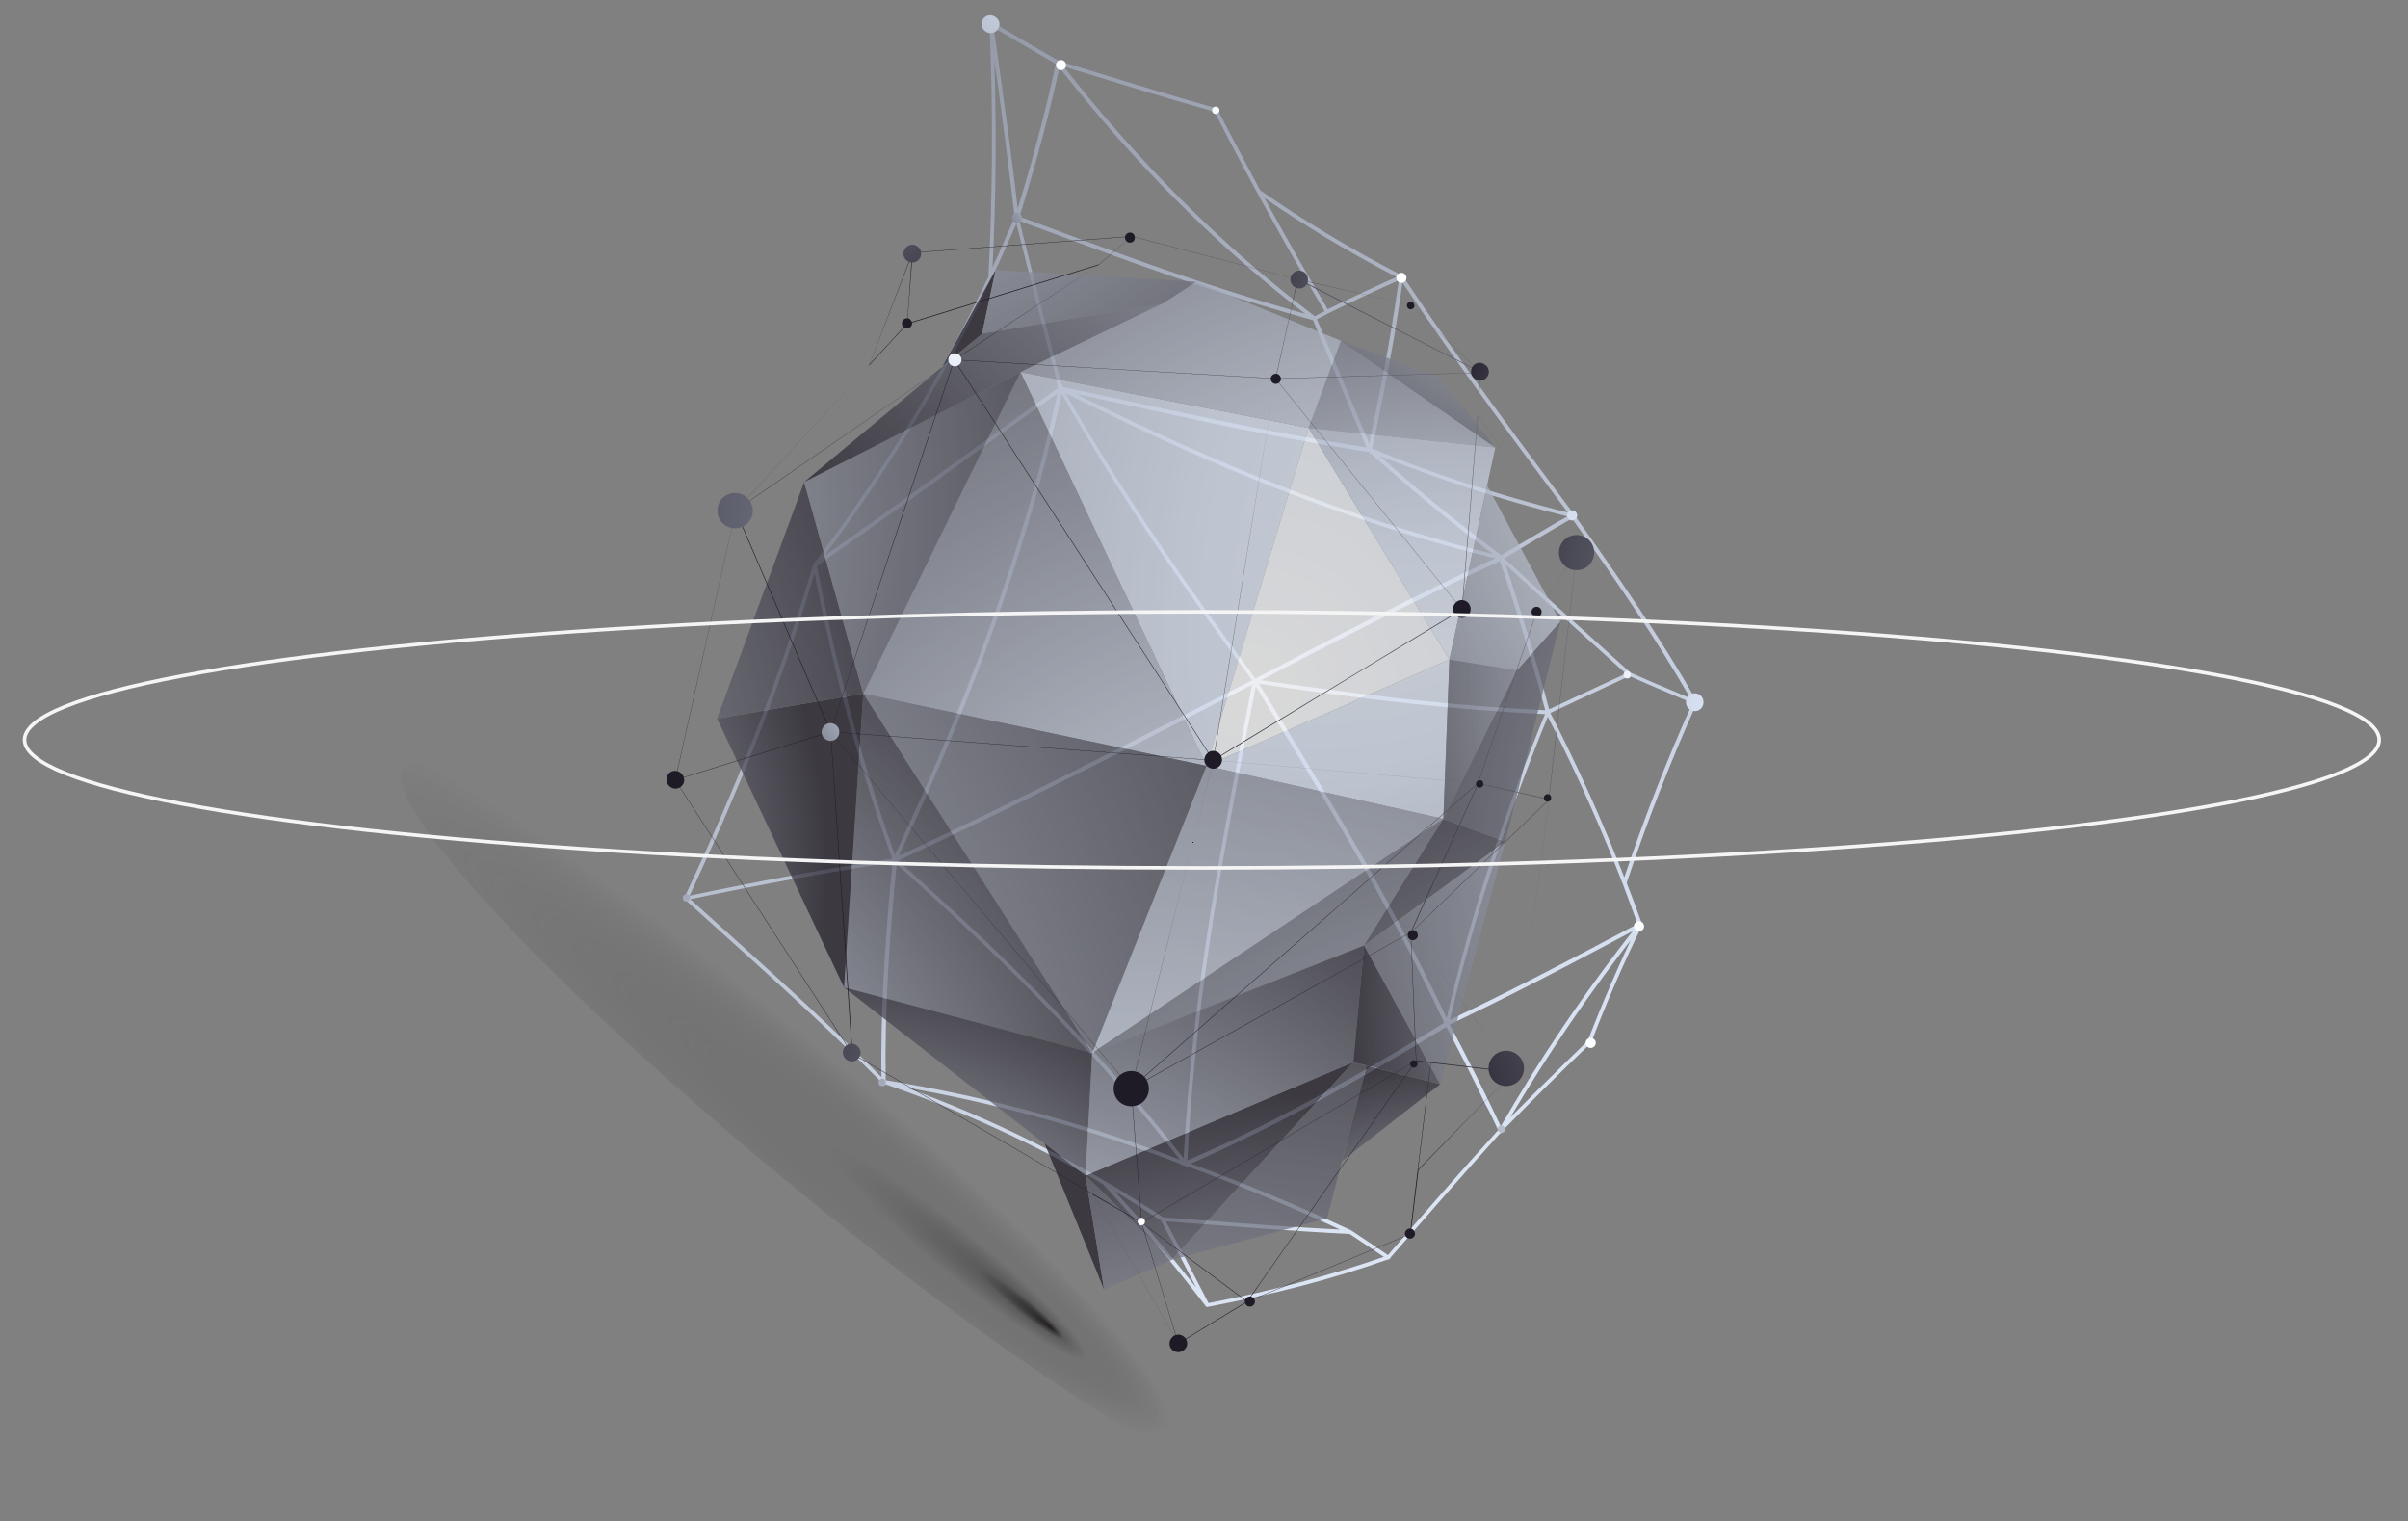 <svg class="mid" xmlns="http://www.w3.org/2000/svg" version="1.1" viewBox="0 0 677 427.7">
<rect x="0" y="0" width="677" height="427.7" fill="#808080" stroke="none"/>
<radialGradient id="shadow_1_" cx="3337.4" cy="53557.7" r="155.4" fx="3449.4" fy="53546.1" gradientTransform="matrix(0.773 0.634 -0.086 0.104 2234.084 -7382.453)" gradientUnits="userSpaceOnUse">
    <stop offset="0" stop-color="#231F20"/>
    <stop offset="0.1" style="stop-color:#262626;stop-opacity:0.4"/>
    <stop offset="0.3" style="stop-color:#555555;stop-opacity:0.3"/>
    <stop offset="1" style="stop-color:#222222;stop-opacity:0"/>
  </radialGradient>
  <path id="shadow" fill-rule="evenodd" clip-rule="evenodd" fill="url(#shadow_1_)" d="M358.9 417.4c-7.5 9.1-68.5-28.5-136.2-84.1 -67.7-55.6-116.6-108.1-109.1-117.2 7.5-9.1 68.5 28.5 136.2 84.1C317.6 355.8 366.4 408.3 358.9 417.4z"/>
  <g id="model">
    <radialGradient id="lt-paths_1_" cx="7968.7" cy="-3320.7" r="1227.8" gradientTransform="matrix(-0.484 0.896 -0.884 -0.469 1459.918 -8063.049)" gradientUnits="userSpaceOnUse">
      <stop offset="0" stop-color="#FFFFFF"/>
      <stop offset="0.3" stop-color="#D7E1F2"/>
      <stop offset="1" stop-color="#1F1B26"/>
    </radialGradient>
    <path id="lt-paths" stroke="url(#lt-paths_1_)" d="M353.9 53.8c-3.9-7.3-8-14.9-12.1-22.9 0 0 0 0 0 0 -16-4.5-30.5-9.1-44.3-13.3 -6.4-3.7-12.7-7.3-18.8-11 0 0 0 0 0 0.1 0 0 0 0 0 0 1.1 25.8 0.9 49.4-0.3 71.2 -13 27.4-29.1 54.5-49.3 81 0 0 0 0 0 0 0 0 0 0 0 0h0c-10.5 35.6-23.3 66-36.2 93.6 0 0 0 0 0 0 0 0 0 0 0 0 17 15.4 35.6 31.6 55.5 51.6 0 0 0 0 0 0 0 0 0 0 0 0 0 0 0 0 0 0 22 7.5 42.6 17 62 28.4 9.7 10.4 19.4 21.9 29 34.4l0 0c0 0 0 0 0.1 0 18.3-3.5 34.7-7.7 50.8-13.4l0 0 0 0c9.9-11.3 20.2-23.2 31.6-35.8 7.8-8 16-16.2 25-24.8 0 0 0 0 0 0 4.3-11.3 9.1-22.3 14.3-32.9 0 0 0 0 0 0 0 0 0 0 0 0 -1.4-4-2.9-7.9-4.4-11.8 6-18.1 12.7-34.9 19.8-50.8 0 0 0 0 0 0 0 0 0 0 0 0 -10.2-17.9-21.7-34.5-34.4-52.4l0 0 0 0c-14.6-19.6-30.6-40.8-48.2-67.1l0 0c0 0 0 0 0 0C380 70.7 366.6 62.7 353.9 53.8zM249 304.2c6.5 1.1 12.9 2.3 19.1 3.6 23.8 5 45.3 11.7 65.2 19.4 13.4 4.8 26.1 10.1 38.2 15.5 2.6 1.2 5.2 2.4 7.8 3.6 -8-0.4-16.2-0.9-24.7-1.5 -8.9-0.6-18.1-1.4-27.8-2.1 -1.9-1.3-3.9-2.6-5.9-3.8C298.7 324.7 274.7 313.1 249 304.2zM469.7 194.5c-3.9-1.6-7.8-3.3-11.6-5 -11.7-10.6-23.7-21.2-36-32.6 6.4-3.9 13-7.8 20-11.8 12.7 17.8 24.1 34.4 34.3 52.2C474.2 196.4 472 195.5 469.7 194.5zM414.4 302.3c-2.5-5-5-9.8-7.5-14.5 16.7-7.9 34.2-17 54-27.6 -15.1 19.1-28 38.3-39 57.5C419.4 312.4 416.9 307.3 414.4 302.3zM410.8 154c3.7 1 7.4 1.9 11.1 2.8 -25.4 11.8-47.4 23.2-69.1 34.6 -18.2-24.8-36.5-50.3-54.5-82.1C333 126.8 369.6 142.9 410.8 154zM388.1 129.2c11.2 10 22.5 19.1 33.8 27.6 -45.7-11.1-85.6-28.5-123.2-47.4 27.1 5.7 54.9 12.4 86.4 17.2C386.1 127.4 387.1 128.3 388.1 129.2zM422.3 157.1c12.2 11.3 24.1 21.9 35.7 32.4 -7.9 3.7-15.5 7.2-22.8 10.6 -3.9-14.7-8.2-28.8-13-43.1C422.2 157.1 422.2 157.1 422.3 157.1zM399.6 197.5c-16-1.7-31.4-3.8-46.6-6 21.6-11.4 43.7-22.7 69-34.5 4.9 14.4 9.2 28.5 13.1 43.2C422.9 199.6 411.1 198.7 399.6 197.5zM360.6 192.7c23.8 3.4 48.1 6.4 74.5 7.6 -11 26.8-20.9 55.6-28.2 87.4 -17.5-37.1-35.6-66.1-53.9-96.1C355.5 191.9 358.1 192.3 360.6 192.7zM333.2 327c-27.8-35.8-55.4-61.8-81.6-85.2 38.9-18 69.6-34.1 101.1-50.2C344.5 234.6 335.7 277.2 333.2 327zM262.1 218.7c14.5-33.3 27.4-69.1 36.2-109.4 17.9 31.8 36.3 57.4 54.5 82.1 -31.5 16-62.2 32.2-101.1 50.2C255.2 234.1 258.7 226.5 262.1 218.7zM385.4 126.6c17.9 7.3 36.7 13.5 56.6 18.4 -1.4 0.8-2.7 1.6-4.1 2.3 -5.4 3.2-10.7 6.3-15.9 9.4 -0.3-0.3-0.7-0.5-1-0.8C409.1 147 397.2 137.3 385.4 126.6zM364.1 312.2c-10 5.3-20.1 10.2-30.8 14.8 0.2-4.5 0.5-9 0.8-13.4 3.2-44.2 11.2-82.9 18.7-122 18.3 30 36.4 59 53.9 96.1C392.1 296.7 378.2 304.8 364.1 312.2zM248.5 304.1c-0.3-21.1 1.1-41.3 3.2-62.2 15.2 13.7 31 28.2 46.9 45 11.4 12 23 25.3 34.6 40.2C308 317.3 280.2 309.2 248.5 304.1zM314.1 71.7c17.3 6.3 35.5 12.4 55.4 17.9 2.1 5 4.2 9.9 6.2 14.7 3.2 7.7 6.3 15 9.3 22.1 -31.6-4.8-59.5-11.5-86.8-17.2 -3.9-14.7-8-30.5-12.3-47.9C295.1 64.7 304.5 68.2 314.1 71.7zM392.6 86.7c-2.1 13.5-4.7 26.6-7.5 39.6 -4.8-11.5-10-23.7-15.5-36.8 1.2-0.6 2.4-1.2 3.5-1.8 6.7-3.3 13.6-6.6 20.8-9.7C393.5 81 393 83.9 392.6 86.7zM421.8 317.8c-11.4 12.5-21.7 24.4-31.5 35.7 -3.5-2.4-7.1-4.8-10.7-7.2 0 0 0 0 0 0v0c-14.1-6.5-28.9-12.9-44.7-18.6 -0.5-0.2-1-0.4-1.5-0.5 11.9-5.2 23.2-10.8 34.4-16.7 12.9-6.9 25.6-14.3 39-22.5 3.7 6.9 7.4 14.1 11 21.7C419.2 312.2 420.5 315 421.8 317.8zM232 172.9c-1-4.6-1.9-9.2-2.9-14 26.7-18.6 48.5-34.9 69-49.5 -10.8 49.7-27.9 92.5-46.6 132.3C243.8 219.9 237.5 198.2 232 172.9zM229.3 158.6c20.1-26.4 36.1-53.4 49.1-80.7l0 0c2.6-5.5 5.1-11.1 7.5-16.6 4.3 17.4 8.4 33.2 12.3 47.9C277.8 123.7 255.9 140.1 229.3 158.6zM302.7 24.3c20.7 25.6 42.9 47.1 66.6 65.1 -16.4-4.5-31.7-9.5-46.2-14.6 -12.8-4.5-25.1-9.2-37.1-13.6 4.5-14.2 8.4-28.7 11.6-43.4C299.2 20 301 22.2 302.7 24.3zM364.2 72.3c-3.3-5.9-6.7-11.9-10.2-18.3 12.6 8.8 25.9 16.8 39.8 23.9 -7.2 3.2-14 6.4-20.7 9.7C370.2 82.7 367.2 77.6 364.2 72.3zM394 78.1c17.5 26.1 33.5 47.3 48 66.8 -12.2-3-24-6.5-35.4-10.4 -7.3-2.5-14.4-5.2-21.4-8.1 2.3-10.5 4.4-21.2 6.3-32C392.4 89 393.2 83.6 394 78.1zM456.7 248.1c-6.7-17.3-13.8-32.9-21.5-47.9 7.3-3.4 14.9-7 22.9-10.7 5.2 2.3 10.5 4.6 15.8 6.8 0.9 0.4 1.7 0.7 2.6 1.1C469.3 213.3 462.7 230.1 456.7 248.1zM461 260c-19.9 10.6-37.4 19.7-54.1 27.6 7.4-31.8 17.2-60.5 28.2-87.3 0.8 1.5 1.5 3 2.3 4.5 6.8 13.6 13.2 27.8 19.3 43.5l0 0C458.1 252.1 459.6 256 461 260zM422.1 317.4c0.7-1.2 1.4-2.5 2.2-3.7 10.5-17.7 22.5-35.5 36.6-53.3 -5.1 10.5-9.8 21.4-14.1 32.5C438 301.4 429.8 309.6 422.1 317.4zM339.5 366.9c-4.3-8.4-8.5-16.4-12.6-24.1 19.1 1.4 36.3 2.8 52.7 3.6 3.4 2.2 6.7 4.5 10 6.7 0.2 0.1 0.3 0.2 0.5 0.4C374.1 359.1 357.7 363.4 339.5 366.9zM339.2 366.5c-9.5-12.3-19-23.6-28.5-33.8 5.5 3.2 10.8 6.6 16.1 10.1 1 2 2.1 3.9 3.2 5.9C333 354.4 336 360.4 339.2 366.5zM193 252.5c21.3-4.5 40.6-7.9 58.5-10.7 -0.3 2.8-0.5 5.5-0.8 8.3 -1.6 18-2.6 35.6-2.4 53.9C228.5 284 209.9 267.8 193 252.5zM229.1 159.1c6.1 31.5 13.2 57.1 22.4 82.7 -17.9 2.7-37.2 6.2-58.5 10.7C205.9 224.8 218.7 194.5 229.1 159.1zM278.4 77.6c1.1-21.5 1.4-44.8 0.3-70.3 0.3 1.9 0.6 3.9 0.8 5.8 2.5 17.1 4.5 33.1 6.3 48 -0.6 1.5-1.3 3-2 4.5C282.1 69.7 280.3 73.7 278.4 77.6zM297.4 17.7c-1.5 6.9-3.1 13.7-4.9 20.4 -2 7.7-4.2 15.3-6.6 22.9 -1.4-12.2-3.1-25.1-5-38.7 -0.7-5.1-1.4-10.2-2.2-15.5C284.8 10.4 291 14 297.4 17.7zM341.8 31c10.9 21.3 21.3 39.9 31.3 56.7 -1.2 0.6-2.4 1.2-3.5 1.8 -25.7-19.5-49.7-43.2-71.9-71.7C311.4 21.9 325.9 26.5 341.8 31z"/>
    <g id="main" opacity="0.7">
      <radialGradient id="SVGID_1_" cx="3419.2" cy="1045.5" r="222.8" gradientTransform="matrix(0.773 0.634 -0.634 0.773 -1539.982 -2784.032)" gradientUnits="userSpaceOnUse">
        <stop offset="0" stop-color="#FFFFFF"/>
        <stop offset="0.3" stop-color="#D7E1F2"/>
        <stop offset="1" stop-color="#1F1B26"/>
      </radialGradient>
      <radialGradient id="SVGID_2_" cx="3468.1" cy="985.3" r="604.8" gradientTransform="matrix(0.773 0.634 -0.634 0.773 -1539.982 -2784.032)" gradientUnits="userSpaceOnUse">
        <stop offset="0" stop-color="#FFFFFF"/>
        <stop offset="0.3" stop-color="#D7E1F2"/>
        <stop offset="1" stop-color="#1F1B26"/>
      </radialGradient>
      <polygon fill-rule="evenodd" clip-rule="evenodd" fill="url(#SVGID_2_)" points="286.9 104.6 339.2 215.3 367.9 120.3 "/>
      <radialGradient id="SVGID_3_" cx="3486.2" cy="1203.7" r="399.5" gradientTransform="matrix(0.773 0.634 -0.634 0.773 -1539.982 -2784.032)" gradientUnits="userSpaceOnUse">
        <stop offset="0" stop-color="#FFFFFF"/>
        <stop offset="0.3" stop-color="#D7E1F2"/>
        <stop offset="1" stop-color="#1F1B26"/>
      </radialGradient>
      <polygon fill-rule="evenodd" clip-rule="evenodd" fill="url(#SVGID_3_)" points="242.7 195 286.9 104.6 339.2 215.3 "/>
      <radialGradient id="SVGID_4_" cx="3353" cy="1103.5" r="541.6" gradientTransform="matrix(0.773 0.634 -0.634 0.773 -1539.982 -2784.032)" gradientUnits="userSpaceOnUse">
        <stop offset="0" stop-color="#FFFFFF"/>
        <stop offset="0.3" stop-color="#D7E1F2"/>
        <stop offset="1" stop-color="#1F1B26"/>
      </radialGradient>
      <polygon fill-rule="evenodd" clip-rule="evenodd" fill="url(#SVGID_4_)" points="407.5 185.4 367.9 120.3 339.2 215.3 "/>
      <radialGradient id="SVGID_5_" cx="3301.9" cy="1014" r="417.2" gradientTransform="matrix(0.773 0.634 -0.634 0.773 -1539.982 -2784.032)" gradientUnits="userSpaceOnUse">
        <stop offset="0" stop-color="#FFFFFF"/>
        <stop offset="0.3" stop-color="#D7E1F2"/>
        <stop offset="1" stop-color="#1F1B26"/>
      </radialGradient>
      <polygon fill-rule="evenodd" clip-rule="evenodd" fill="url(#SVGID_5_)" points="405.8 230.2 407.5 185.4 339.2 215.3 "/>
      <radialGradient id="SVGID_6_" cx="3509.7" cy="1351.8" r="498.1" gradientTransform="matrix(0.773 0.634 -0.634 0.773 -1539.982 -2784.032)" gradientUnits="userSpaceOnUse">
        <stop offset="0" stop-color="#FFFFFF"/>
        <stop offset="0.3" stop-color="#D7E1F2"/>
        <stop offset="1" stop-color="#1F1B26"/>
      </radialGradient>
      <polygon fill-rule="evenodd" clip-rule="evenodd" fill="url(#SVGID_6_)" points="307.1 296 339.2 215.3 405.8 230.2 "/>
      <radialGradient id="SVGID_7_" cx="3184.7" cy="1479.6" r="475.8" gradientTransform="matrix(0.773 0.634 -0.634 0.773 -1539.982 -2784.032)" gradientUnits="userSpaceOnUse">
        <stop offset="0" stop-color="#FFFFFF"/>
        <stop offset="0.3" stop-color="#D7E1F2"/>
        <stop offset="1" stop-color="#1F1B26"/>
      </radialGradient>
      <polygon fill-rule="evenodd" clip-rule="evenodd" fill="url(#SVGID_7_)" points="242.7 195 339.2 215.3 307.1 296 "/>
      <radialGradient id="SVGID_8_" cx="3276.3" cy="1379.5" r="233.3" gradientTransform="matrix(0.773 0.634 -0.634 0.773 -1539.982 -2784.032)" gradientUnits="userSpaceOnUse">
        <stop offset="0" stop-color="#FFFFFF"/>
        <stop offset="0.3" stop-color="#D7E1F2"/>
        <stop offset="1" stop-color="#1F1B26"/>
      </radialGradient>
      <polygon fill-rule="evenodd" clip-rule="evenodd" fill="url(#SVGID_8_)" points="237.3 277.6 242.7 195 307.1 296 "/>
      <radialGradient id="SVGID_9_" cx="3181.5" cy="1308.1" r="143.3" gradientTransform="matrix(0.773 0.634 -0.634 0.773 -1539.982 -2784.032)" gradientUnits="userSpaceOnUse">
        <stop offset="0" stop-color="#FFFFFF"/>
        <stop offset="0.3" stop-color="#D7E1F2"/>
        <stop offset="1" stop-color="#1F1B26"/>
      </radialGradient>
      <polygon fill-rule="evenodd" clip-rule="evenodd" fill="url(#SVGID_9_)" points="201.6 202 242.7 195 237.3 277.6 "/>
      <radialGradient id="SVGID_10_" cx="3094.2" cy="1376.2" r="293.2" gradientTransform="matrix(0.773 0.634 -0.634 0.773 -1539.982 -2784.032)" gradientUnits="userSpaceOnUse">
        <stop offset="0" stop-color="#FFFFFF"/>
        <stop offset="0.3" stop-color="#D7E1F2"/>
        <stop offset="1" stop-color="#1F1B26"/>
      </radialGradient>
      <polygon fill-rule="evenodd" clip-rule="evenodd" fill="url(#SVGID_10_)" points="226.1 135.5 242.7 195 201.6 202 "/>
      <radialGradient id="SVGID_11_" cx="3064.3" cy="1277.2" r="323.5" gradientTransform="matrix(0.773 0.634 -0.634 0.773 -1539.982 -2784.032)" gradientUnits="userSpaceOnUse">
        <stop offset="0" stop-color="#FFFFFF"/>
        <stop offset="0.3" stop-color="#D7E1F2"/>
        <stop offset="1" stop-color="#1F1B26"/>
      </radialGradient>
      <polygon fill-rule="evenodd" clip-rule="evenodd" fill="url(#SVGID_11_)" points="286.9 104.6 226.1 135.5 242.7 195 "/>
      <radialGradient id="SVGID_12_" cx="3236.8" cy="837.1" r="303.6" gradientTransform="matrix(0.773 0.634 -0.634 0.773 -1539.982 -2784.032)" gradientUnits="userSpaceOnUse">
        <stop offset="0" stop-color="#FFFFFF"/>
        <stop offset="0.3" stop-color="#D7E1F2"/>
        <stop offset="1" stop-color="#1F1B26"/>
      </radialGradient>
      <polygon fill-rule="evenodd" clip-rule="evenodd" fill="url(#SVGID_12_)" points="326.9 85.3 286.9 104.6 226.1 135.5 276.1 93.8 "/>
      <radialGradient id="SVGID_13_" cx="3399.9" cy="1351.7" r="151.7" gradientTransform="matrix(0.773 0.634 -0.634 0.773 -1539.982 -2784.032)" gradientUnits="userSpaceOnUse">
        <stop offset="0" stop-color="#FFFFFF"/>
        <stop offset="0.3" stop-color="#D7E1F2"/>
        <stop offset="1" stop-color="#1F1B26"/>
      </radialGradient>
      <polygon fill-rule="evenodd" clip-rule="evenodd" fill="url(#SVGID_13_)" points="305.2 330.5 307.1 296 237.3 277.6 "/>
      <radialGradient id="SVGID_14_" cx="3626.8" cy="1266.5" r="379.1" gradientTransform="matrix(0.773 0.634 -0.634 0.773 -1539.982 -2784.032)" gradientUnits="userSpaceOnUse">
        <stop offset="0" stop-color="#FFFFFF"/>
        <stop offset="0.3" stop-color="#D7E1F2"/>
        <stop offset="1" stop-color="#1F1B26"/>
      </radialGradient>
      <polygon fill-rule="evenodd" clip-rule="evenodd" fill="url(#SVGID_14_)" points="405.8 230.2 383.5 265.8 307.1 296 "/>
      <radialGradient id="SVGID_15_" cx="3546.9" cy="1326.2" r="183.1" gradientTransform="matrix(0.773 0.634 -0.634 0.773 -1539.982 -2784.032)" gradientUnits="userSpaceOnUse">
        <stop offset="0" stop-color="#FFFFFF"/>
        <stop offset="0.3" stop-color="#D7E1F2"/>
        <stop offset="1" stop-color="#1F1B26"/>
      </radialGradient>
      <polygon fill-rule="evenodd" clip-rule="evenodd" fill="url(#SVGID_15_)" points="329.4 354.2 305.2 330.5 380.5 298.6 "/>
      <radialGradient id="SVGID_16_" cx="3451.1" cy="1353.9" r="242.1" gradientTransform="matrix(0.773 0.634 -0.634 0.773 -1539.982 -2784.032)" gradientUnits="userSpaceOnUse">
        <stop offset="0" stop-color="#FFFFFF"/>
        <stop offset="0.3" stop-color="#D7E1F2"/>
        <stop offset="1" stop-color="#1F1B26"/>
      </radialGradient>
      <polygon fill-rule="evenodd" clip-rule="evenodd" fill="url(#SVGID_16_)" points="383.5 265.8 380.5 298.6 305.2 330.5 307.1 296 "/>
      <radialGradient id="SVGID_17_" cx="3370.1" cy="1301.7" r="36.9" gradientTransform="matrix(0.773 0.634 -0.634 0.773 -1539.982 -2784.032)" gradientUnits="userSpaceOnUse">
        <stop offset="0" stop-color="#FFFFFF"/>
        <stop offset="0.3" stop-color="#D7E1F2"/>
        <stop offset="1" stop-color="#1F1B26"/>
      </radialGradient>
      <polygon fill-rule="evenodd" clip-rule="evenodd" fill="url(#SVGID_17_)" points="310.4 362.5 305.2 330.5 293.7 321.5 "/>
      <radialGradient id="SVGID_18_" cx="3570.6" cy="1359" r="258.5" gradientTransform="matrix(0.773 0.634 -0.634 0.773 -1539.982 -2784.032)" gradientUnits="userSpaceOnUse">
        <stop offset="0" stop-color="#FFFFFF"/>
        <stop offset="0.3" stop-color="#D7E1F2"/>
        <stop offset="1" stop-color="#1F1B26"/>
      </radialGradient>
      <polygon fill-rule="evenodd" clip-rule="evenodd" fill="url(#SVGID_18_)" points="329.4 354.2 305.2 330.5 310.4 362.5 "/>
      <radialGradient id="SVGID_19_" cx="3530.1" cy="1069.3" r="133.3" gradientTransform="matrix(0.773 0.634 -0.634 0.773 -1539.982 -2784.032)" gradientUnits="userSpaceOnUse">
        <stop offset="0" stop-color="#FFFFFF"/>
        <stop offset="0.3" stop-color="#D7E1F2"/>
        <stop offset="1" stop-color="#1F1B26"/>
      </radialGradient>
      <polygon fill-rule="evenodd" clip-rule="evenodd" fill="url(#SVGID_19_)" points="380.5 298.6 404.9 304.8 383.5 265.8 "/>
      <radialGradient id="SVGID_20_" cx="3587.7" cy="1432.3" r="357.7" gradientTransform="matrix(0.773 0.634 -0.634 0.773 -1539.982 -2784.032)" gradientUnits="userSpaceOnUse">
        <stop offset="0" stop-color="#FFFFFF"/>
        <stop offset="0.3" stop-color="#D7E1F2"/>
        <stop offset="1" stop-color="#1F1B26"/>
      </radialGradient>
      <polygon fill-rule="evenodd" clip-rule="evenodd" fill="url(#SVGID_20_)" points="373.1 342.5 384.2 299.6 380.5 298.6 329.4 354.2 "/>
      <radialGradient id="SVGID_21_" cx="3523.2" cy="1222.6" r="96.8" gradientTransform="matrix(0.773 0.634 -0.634 0.773 -1539.982 -2784.032)" gradientUnits="userSpaceOnUse">
        <stop offset="0" stop-color="#FFFFFF"/>
        <stop offset="0.3" stop-color="#D7E1F2"/>
        <stop offset="1" stop-color="#1F1B26"/>
      </radialGradient>
      <polygon fill-rule="evenodd" clip-rule="evenodd" fill="url(#SVGID_21_)" points="404.9 304.8 384.2 299.6 377.3 326.4 "/>
      <radialGradient id="SVGID_22_" cx="3628.8" cy="1182.3" r="261.7" gradientTransform="matrix(0.773 0.634 -0.634 0.773 -1539.982 -2784.032)" gradientUnits="userSpaceOnUse">
        <stop offset="0" stop-color="#FFFFFF"/>
        <stop offset="0.3" stop-color="#D7E1F2"/>
        <stop offset="1" stop-color="#1F1B26"/>
      </radialGradient>
      <polygon fill-rule="evenodd" clip-rule="evenodd" fill="url(#SVGID_22_)" points="405.8 230.2 423.2 236.6 383.5 265.8 "/>
      <radialGradient id="SVGID_23_" cx="3574.9" cy="983" r="305.2" gradientTransform="matrix(0.773 0.634 -0.634 0.773 -1539.982 -2784.032)" gradientUnits="userSpaceOnUse">
        <stop offset="0" stop-color="#FFFFFF"/>
        <stop offset="0.3" stop-color="#D7E1F2"/>
        <stop offset="1" stop-color="#1F1B26"/>
      </radialGradient>
      <polygon fill-rule="evenodd" clip-rule="evenodd" fill="url(#SVGID_23_)" points="404.9 304.8 383.5 265.8 423.2 236.6 "/>
      <radialGradient id="SVGID_24_" cx="3411.9" cy="1090" r="205.6" gradientTransform="matrix(0.773 0.634 -0.634 0.773 -1539.982 -2784.032)" gradientUnits="userSpaceOnUse">
        <stop offset="0" stop-color="#FFFFFF"/>
        <stop offset="0.3" stop-color="#D7E1F2"/>
        <stop offset="1" stop-color="#1F1B26"/>
      </radialGradient>
      <polygon fill-rule="evenodd" clip-rule="evenodd" fill="url(#SVGID_24_)" points="367.9 120.3 377 95.8 420.4 125.8 "/>
      <radialGradient id="SVGID_25_" cx="3421.2" cy="1106.7" r="328.3" gradientTransform="matrix(0.773 0.634 -0.634 0.773 -1539.982 -2784.032)" gradientUnits="userSpaceOnUse">
        <stop offset="0" stop-color="#FFFFFF"/>
        <stop offset="0.3" stop-color="#D7E1F2"/>
        <stop offset="1" stop-color="#1F1B26"/>
      </radialGradient>
      <polygon fill-rule="evenodd" clip-rule="evenodd" fill="url(#SVGID_25_)" points="286.9 104.6 326.9 85.3 336.3 79.2 377 95.8 367.9 120.3 "/>
      <radialGradient id="SVGID_26_" cx="3154.9" cy="1123.8" r="61.6" gradientTransform="matrix(0.773 0.634 -0.634 0.773 -1539.982 -2784.032)" gradientUnits="userSpaceOnUse">
        <stop offset="0" stop-color="#FFFFFF"/>
        <stop offset="0.3" stop-color="#D7E1F2"/>
        <stop offset="1" stop-color="#1F1B26"/>
      </radialGradient>
      <polygon fill-rule="evenodd" clip-rule="evenodd" fill="url(#SVGID_26_)" points="279.9 75.9 276.1 93.8 264.9 103.1 "/>
      <radialGradient id="SVGID_27_" cx="3060" cy="977.7" r="302.6" gradientTransform="matrix(0.773 0.634 -0.634 0.773 -1539.982 -2784.032)" gradientUnits="userSpaceOnUse">
        <stop offset="0" stop-color="#FFFFFF"/>
        <stop offset="0.3" stop-color="#D7E1F2"/>
        <stop offset="1" stop-color="#1F1B26"/>
      </radialGradient>
      <polygon fill-rule="evenodd" clip-rule="evenodd" fill="url(#SVGID_27_)" points="336.3 79.2 326.9 85.3 276.1 93.8 279.9 75.9 "/>
      <radialGradient id="SVGID_28_" cx="3322.4" cy="885.5" r="184" gradientTransform="matrix(0.773 0.634 -0.634 0.773 -1539.982 -2784.032)" gradientUnits="userSpaceOnUse">
        <stop offset="0" stop-color="#FFFFFF"/>
        <stop offset="0.3" stop-color="#D7E1F2"/>
        <stop offset="1" stop-color="#1F1B26"/>
      </radialGradient>
      <polygon fill-rule="evenodd" clip-rule="evenodd" fill="url(#SVGID_28_)" points="420.4 125.8 377 95.8 404.5 106 "/>
      <radialGradient id="SVGID_29_" cx="3432.9" cy="1116.3" r="344.6" gradientTransform="matrix(0.773 0.634 -0.634 0.773 -1539.982 -2784.032)" gradientUnits="userSpaceOnUse">
        <stop offset="0" stop-color="#FFFFFF"/>
        <stop offset="0.3" stop-color="#D7E1F2"/>
        <stop offset="1" stop-color="#1F1B26"/>
      </radialGradient>
      <polygon fill-rule="evenodd" clip-rule="evenodd" fill="url(#SVGID_29_)" points="407.5 185.4 420.4 125.8 367.9 120.3 "/>
      <radialGradient id="SVGID_30_" cx="3479.5" cy="992.6" r="160.2" gradientTransform="matrix(0.773 0.634 -0.634 0.773 -1539.982 -2784.032)" gradientUnits="userSpaceOnUse">
        <stop offset="0" stop-color="#FFFFFF"/>
        <stop offset="0.3" stop-color="#D7E1F2"/>
        <stop offset="1" stop-color="#1F1B26"/>
      </radialGradient>
      <polygon fill-rule="evenodd" clip-rule="evenodd" fill="url(#SVGID_30_)" points="426.5 188.5 407.5 185.4 405.8 230.2 "/>
      <radialGradient id="SVGID_31_" cx="3446.5" cy="932.9" r="256.8" gradientTransform="matrix(0.773 0.634 -0.634 0.773 -1539.982 -2784.032)" gradientUnits="userSpaceOnUse">
        <stop offset="0" stop-color="#FFFFFF"/>
        <stop offset="0.3" stop-color="#D7E1F2"/>
        <stop offset="1" stop-color="#1F1B26"/>
      </radialGradient>
      <polygon fill-rule="evenodd" clip-rule="evenodd" fill="url(#SVGID_31_)" points="438.7 174.8 426.5 188.5 407.5 185.4 418.1 136.5 "/>
      <radialGradient id="SVGID_32_" cx="3614.6" cy="965.7" r="299.3" gradientTransform="matrix(0.773 0.634 -0.634 0.773 -1539.982 -2784.032)" gradientUnits="userSpaceOnUse">
        <stop offset="0" stop-color="#FFFFFF"/>
        <stop offset="0.3" stop-color="#D7E1F2"/>
        <stop offset="1" stop-color="#1F1B26"/>
      </radialGradient>
      <polygon fill-rule="evenodd" clip-rule="evenodd" fill="url(#SVGID_32_)" points="423.2 236.6 438.7 174.8 426.5 188.5 405.8 230.2 "/>
    </g>
    <radialGradient id="strong-paths_1_" cx="3561.1" cy="686.3" r="495.6" gradientTransform="matrix(0.773 0.634 -0.634 0.773 -1539.982 -2784.032)" gradientUnits="userSpaceOnUse">
      <stop offset="0" stop-color="#FFFFFF"/>
      <stop offset="0.3" stop-color="#D7E1F2"/>
      <stop offset="1" stop-color="#1F1B26"/>
    </radialGradient>
    <path id="strong-paths" fill="url(#strong-paths_1_)" d="M425.5 301.4v0l0 0 10-76.7 0 0 0 0 7.8-69.4 0 0v0l-27.9-38.5 1-12 0 0 0 0 -20.2-19.2 0 0 -31.3-7 -46.6-12.1 0 0v0l-61.7 4.6 0 0 0 0 -12.3 31.7 -37.5 40.8v0 0h0l-17 75.7 0 0v0l49.7 76.9h0v0 0l67.7 39.5 24.1 42h0l0.1 0 19.4-11.8 45.8-19 0 0 2.2-18L425.5 301.4zM251.2 95.3l3.9-4.2 27.3-8.4 26.3-8.1 -7.2 4.7 -33.2 21.8 -48.5 33.4 -12.6 8.7L251.2 95.3zM443.2 155.5l-7.8 69.1 -19.8-4.4 16.5-48.3 7.1-10.5L443.2 155.5zM364.9 78.6l51.3 26.1 -57.5 1.7 3.1-13.9L364.9 78.6zM318.1 305.8l23-92.1 74.3 6.5 -7.9 7L318.1 305.8zM396.6 262.1l-78.2 43.6 97-85.3 -17.3 38.3L396.6 262.1zM415.6 220l-4.6-48.6 21 0.5 -16.4 47.9L415.6 220zM411 171.5l4.6 48.7 -74.3-6.5 40.5-24.6L411 171.5zM341.2 213.6l17.4-107.1 52.3 64.8 -62.9 38.1L341.2 213.6zM341 213.7l-107.5-8 34.8-104.4L341 213.7zM233.6 205.8l107.5 8 -23.1 92.1 -68.4-81.1L233.6 205.8zM415.1 221.5l0.5-1.2 15.9 3.6 3.9 0.9 -38.6 37.2L415.1 221.5zM358.6 106.5l-17.5 107.1 -66.1-102.2 -6.6-10.2 37.4 2.2L358.6 106.5zM268.2 101.2l-14.5 43.5 -20.2 60.8 -26.6-62L268.2 101.2zM321 343.6l-2.9-37.6 78.5-43.8 0.9 22.2 0.6 13.8 -49.4 29.1L321 343.6zM425.4 301.3l-23.1-2.7 -4.1-0.5 -1.5-35.9 23.7 32.1L425.4 301.3zM363.2 85.9l-4.6 20.5 -48.2-2.8 -41.9-2.5 1.2-0.8 39.3-25.9 0 0 0 0 9.2-8 46.5 12.1L363.2 85.9zM233.6 205.9l84.4 100.1 -78.3-9.8 -0.9-13.8L233.6 205.9zM318 306l2.9 37.6 -13.7-8 0 0 -67.5-39.4L318 306zM350.6 365.8l-29.6-22.1 36-21.2 40.9-24.1 -43.6 62.2L350.6 365.8zM402.3 298.8l23.1 2.7 -26.7 27.3 1.9-15.7L402.3 298.8zM416 288.3l-19.3-26.1 15.1-14.5 23.7-22.8 -10 76.4L416 288.3zM443.3 155.3l-1.6 2.3 -9.6 14.3 -21-0.5 4.4-54.4L443.3 155.3zM415.4 116.8L415.4 116.8l-4 49.1 -0.4 5.4 -52.3-64.8 57.6-1.7L415.4 116.8zM396.2 85.6l20 18.9 -47.5-24.2 -3.3-1.7L396.2 85.6zM318.1 66.4l-0.4 0.4 -8.7 7.5 -53.9 16.6 1.5-19.9L318.1 66.4zM255.4 85.9l-0.4 5.1 -10.6 11.5 12-31.2L255.4 85.9zM206.8 143.7l23.1 53.8 3.5 8.2 -43.5 13.5L206.8 143.7zM189.9 219.3l43.6-13.5 6 90.2L189.9 219.3zM317.2 341.6l3.7 2.2 9.2 30.2 1 3.4 -23.8-41.5L317.2 341.6zM331.3 377.6l-2.8-9.1 -7.5-24.7 15.7 11.8 13.8 10.3L331.3 377.6zM350.8 365.8l47.3-67.5 4.1 0.5 -5.8 48.1L350.8 365.8z"/>
    <g id="dots">
      <radialGradient id="SVGID_33_" cx="3182.3" cy="924.9" r="203.4" gradientTransform="matrix(0.773 0.634 -0.634 0.773 -1539.982 -2784.032)" gradientUnits="userSpaceOnUse">
        <stop offset="0" stop-color="#FFFFFF"/>
        <stop offset="0.3" stop-color="#D7E1F2"/>
        <stop offset="1" stop-color="#1F1B26"/>
      </radialGradient>
      <path fill="url(#SVGID_33_)" d="M280.4 8.4c-0.9 1.1-2.4 1.2-3.5 0.3 -1.1-0.9-1.2-2.4-0.4-3.5 0.9-1.1 2.4-1.2 3.5-0.3C281.2 5.8 281.3 7.3 280.4 8.4z"/>
      <radialGradient id="SVGID_34_" cx="3060.2" cy="1012.4" r="180.9" gradientTransform="matrix(0.773 0.634 -0.634 0.773 -1539.982 -2784.032)" gradientUnits="userSpaceOnUse">
        <stop offset="0" stop-color="#FFFFFF"/>
        <stop offset="0.3" stop-color="#D7E1F2"/>
        <stop offset="1" stop-color="#1F1B26"/>
      </radialGradient>
      <path fill="url(#SVGID_34_)" d="M258.4 72.9c-0.9 1.1-2.4 1.2-3.5 0.3 -1.1-0.9-1.2-2.4-0.3-3.5 0.9-1.1 2.4-1.2 3.5-0.3C259.1 70.2 259.3 71.8 258.4 72.9z"/>
      <radialGradient id="SVGID_35_" cx="3438.5" cy="1013.7" r="361.2" gradientTransform="matrix(0.773 0.634 -0.634 0.773 -1539.982 -2784.032)" gradientUnits="userSpaceOnUse">
        <stop offset="0" stop-color="#FFFFFF"/>
        <stop offset="0.3" stop-color="#D7E1F2"/>
        <stop offset="1" stop-color="#1F1B26"/>
      </radialGradient>
      <path fill="url(#SVGID_35_)" d="M210.5 146.7c-1.7 2.1-4.9 2.4-7 0.7 -2.1-1.7-2.4-4.9-0.7-7 1.7-2.1 4.9-2.4 7-0.7C212 141.5 212.3 144.6 210.5 146.7z"/>
      <radialGradient id="SVGID_36_" cx="3374.7" cy="1123.8" r="105" gradientTransform="matrix(0.773 0.634 -0.634 0.773 -1539.982 -2784.032)" gradientUnits="userSpaceOnUse">
        <stop offset="0" stop-color="#FFFFFF"/>
        <stop offset="0.3" stop-color="#D7E1F2"/>
        <stop offset="1" stop-color="#1F1B26"/>
      </radialGradient>
      <path fill="url(#SVGID_36_)" d="M191.8 220.8c-0.9 1.1-2.4 1.2-3.5 0.3 -1.1-0.9-1.2-2.4-0.4-3.5 0.9-1.1 2.4-1.2 3.5-0.3C192.5 218.2 192.7 219.8 191.8 220.8z"/>
      <radialGradient id="SVGID_37_" cx="3277.7" cy="1151.4" r="67" gradientTransform="matrix(0.773 0.634 -0.634 0.773 -1539.982 -2784.032)" gradientUnits="userSpaceOnUse">
        <stop offset="0" stop-color="#FFFFFF"/>
        <stop offset="0.3" stop-color="#D7E1F2"/>
        <stop offset="1" stop-color="#1F1B26"/>
      </radialGradient>
      <path fill="url(#SVGID_37_)" d="M235.4 207.4c-0.9 1.1-2.4 1.2-3.5 0.3 -1.1-0.9-1.2-2.4-0.3-3.5 0.9-1.1 2.4-1.2 3.5-0.3C236.1 204.7 236.3 206.3 235.4 207.4z"/>
      <radialGradient id="SVGID_38_" cx="3419.6" cy="940.5" r="172.4" gradientTransform="matrix(0.773 0.634 -0.634 0.773 -1539.982 -2784.032)" gradientUnits="userSpaceOnUse">
        <stop offset="0" stop-color="#FFFFFF"/>
        <stop offset="0.3" stop-color="#D7E1F2"/>
        <stop offset="1" stop-color="#1F1B26"/>
      </radialGradient>
      <path fill="url(#SVGID_38_)" d="M367.2 80.2c-0.9 1.1-2.4 1.2-3.5 0.3 -1.1-0.9-1.2-2.4-0.3-3.5 0.9-1.1 2.4-1.2 3.5-0.3C367.9 77.6 368 79.2 367.2 80.2z"/>
      <radialGradient id="SVGID_39_" cx="3464.5" cy="947.9" r="137.2" gradientTransform="matrix(0.773 0.634 -0.634 0.773 -1539.982 -2784.032)" gradientUnits="userSpaceOnUse">
        <stop offset="0" stop-color="#FFFFFF"/>
        <stop offset="0.3" stop-color="#D7E1F2"/>
        <stop offset="1" stop-color="#1F1B26"/>
      </radialGradient>
      <path fill="url(#SVGID_39_)" d="M418 106.1c-0.9 1.1-2.4 1.2-3.5 0.3 -1.1-0.9-1.2-2.4-0.4-3.5 0.9-1.1 2.4-1.2 3.5-0.3C418.8 103.5 418.9 105 418 106.1z"/>
      <radialGradient id="SVGID_40_" cx="3246.5" cy="977.1" r="140.4" gradientTransform="matrix(0.773 0.634 -0.634 0.773 -1539.982 -2784.032)" gradientUnits="userSpaceOnUse">
        <stop offset="0" stop-color="#FFFFFF"/>
        <stop offset="0.3" stop-color="#D7E1F2"/>
        <stop offset="1" stop-color="#1F1B26"/>
      </radialGradient>
      <path fill="url(#SVGID_40_)" d="M342.6 31.7c-0.4 0.4-1 0.5-1.5 0.1 -0.4-0.4-0.5-1-0.1-1.5 0.4-0.4 1-0.5 1.5-0.1C342.9 30.6 343 31.2 342.6 31.7z"/>
      <radialGradient id="SVGID_41_" cx="3199.6" cy="996" r="251.3" gradientTransform="matrix(0.773 0.634 -0.634 0.773 -1539.982 -2784.032)" gradientUnits="userSpaceOnUse">
        <stop offset="0" stop-color="#FFFFFF"/>
        <stop offset="0.3" stop-color="#D7E1F2"/>
        <stop offset="1" stop-color="#1F1B26"/>
      </radialGradient>
      <path fill="url(#SVGID_41_)" d="M299.4 19.2c-0.5 0.6-1.4 0.7-2 0.2 -0.6-0.5-0.7-1.4-0.2-2 0.5-0.6 1.4-0.7 2-0.2C299.8 17.7 299.9 18.6 299.4 19.2z"/>
      <radialGradient id="SVGID_42_" cx="3222.1" cy="1021.5" r="37.7" gradientTransform="matrix(0.773 0.634 -0.634 0.773 -1539.982 -2784.032)" gradientUnits="userSpaceOnUse">
        <stop offset="0" stop-color="#FFFFFF"/>
        <stop offset="0.3" stop-color="#D7E1F2"/>
        <stop offset="1" stop-color="#1F1B26"/>
      </radialGradient>
      <path fill="url(#SVGID_42_)" d="M287 62.1c-0.5 0.6-1.4 0.7-2 0.2 -0.6-0.5-0.7-1.4-0.2-2 0.5-0.6 1.4-0.7 2-0.2C287.4 60.6 287.5 61.5 287 62.1z"/>
      <radialGradient id="SVGID_43_" cx="3312.9" cy="986.3" r="294.9" gradientTransform="matrix(0.773 0.634 -0.634 0.773 -1539.982 -2784.032)" gradientUnits="userSpaceOnUse">
        <stop offset="0" stop-color="#FFFFFF"/>
        <stop offset="0.3" stop-color="#D7E1F2"/>
        <stop offset="1" stop-color="#1F1B26"/>
      </radialGradient>
      <path fill="url(#SVGID_43_)" d="M395.1 79c-0.5 0.6-1.4 0.7-2 0.2 -0.6-0.5-0.7-1.4-0.2-2 0.5-0.6 1.4-0.7 2-0.2C395.5 77.5 395.6 78.4 395.1 79z"/>
      <radialGradient id="SVGID_44_" cx="3414.5" cy="936.8" r="92.1" gradientTransform="matrix(0.773 0.634 -0.634 0.773 -1539.982 -2784.032)" gradientUnits="userSpaceOnUse">
        <stop offset="0" stop-color="#FFFFFF"/>
        <stop offset="0.3" stop-color="#D7E1F2"/>
        <stop offset="1" stop-color="#1F1B26"/>
      </radialGradient>
      <path fill="url(#SVGID_44_)" d="M397.4 86.6c-0.4 0.4-1 0.5-1.5 0.1 -0.4-0.4-0.5-1-0.1-1.5 0.4-0.4 1-0.5 1.5-0.1C397.7 85.5 397.8 86.2 397.4 86.6z"/>
      <radialGradient id="SVGID_45_" cx="3472.9" cy="965.4" r="299.6" gradientTransform="matrix(0.773 0.634 -0.634 0.773 -1539.982 -2784.032)" gradientUnits="userSpaceOnUse">
        <stop offset="0" stop-color="#FFFFFF"/>
        <stop offset="0.3" stop-color="#D7E1F2"/>
        <stop offset="1" stop-color="#1F1B26"/>
      </radialGradient>
      <path fill="url(#SVGID_45_)" d="M443.1 145.8c-0.5 0.6-1.4 0.7-2 0.2 -0.6-0.5-0.7-1.4-0.2-2 0.5-0.6 1.4-0.7 2-0.2C443.5 144.3 443.6 145.2 443.1 145.8z"/>
      <radialGradient id="SVGID_46_" cx="3370.4" cy="1005.8" r="163.7" gradientTransform="matrix(0.773 0.634 -0.634 0.773 -1539.982 -2784.032)" gradientUnits="userSpaceOnUse">
        <stop offset="0" stop-color="#FFFFFF"/>
        <stop offset="0.3" stop-color="#D7E1F2"/>
        <stop offset="1" stop-color="#1F1B26"/>
      </radialGradient>
      <path fill="url(#SVGID_46_)" d="M256.1 91.8c-0.5 0.6-1.4 0.7-2 0.2 -0.6-0.5-0.7-1.4-0.2-2 0.5-0.6 1.4-0.7 2-0.2C256.5 90.4 256.6 91.2 256.1 91.8z"/>
      <radialGradient id="SVGID_47_" cx="3492.6" cy="967.9" r="46.1" gradientTransform="matrix(0.773 0.634 -0.634 0.773 -1539.982 -2784.032)" gradientUnits="userSpaceOnUse">
        <stop offset="0" stop-color="#FFFFFF"/>
        <stop offset="0.3" stop-color="#D7E1F2"/>
        <stop offset="1" stop-color="#1F1B26"/>
      </radialGradient>
      <path fill="url(#SVGID_47_)" d="M359.8 107.4c-0.5 0.6-1.4 0.7-2 0.2 -0.6-0.5-0.7-1.4-0.2-2 0.5-0.6 1.4-0.7 2-0.2C360.2 105.9 360.3 106.8 359.8 107.4z"/>
      <radialGradient id="SVGID_48_" cx="3436.4" cy="963.3" r="46.2" gradientTransform="matrix(0.773 0.634 -0.634 0.773 -1539.982 -2784.032)" gradientUnits="userSpaceOnUse">
        <stop offset="0" stop-color="#FFFFFF"/>
        <stop offset="0.3" stop-color="#D7E1F2"/>
        <stop offset="1" stop-color="#1F1B26"/>
      </radialGradient>
      <path fill="url(#SVGID_48_)" d="M318.8 67.7c-0.5 0.6-1.4 0.7-2 0.2 -0.6-0.5-0.7-1.4-0.2-2 0.5-0.6 1.4-0.7 2-0.2C319.1 66.2 319.2 67.1 318.8 67.7z"/>
      <radialGradient id="SVGID_49_" cx="3406.4" cy="1226.6" r="141.2" gradientTransform="matrix(0.773 0.634 -0.634 0.773 -1539.982 -2784.032)" gradientUnits="userSpaceOnUse">
        <stop offset="0" stop-color="#FFFFFF"/>
        <stop offset="0.3" stop-color="#D7E1F2"/>
        <stop offset="1" stop-color="#1F1B26"/>
      </radialGradient>
      <path fill="url(#SVGID_49_)" d="M248.8 305c-0.4 0.4-1 0.5-1.5 0.1 -0.4-0.4-0.5-1-0.1-1.5 0.4-0.4 1-0.5 1.5-0.1C249.1 303.9 249.2 304.6 248.8 305z"/>
      <radialGradient id="SVGID_50_" cx="3622.5" cy="1064.4" r="46.3" gradientTransform="matrix(0.773 0.634 -0.634 0.773 -1539.982 -2784.032)" gradientUnits="userSpaceOnUse">
        <stop offset="0" stop-color="#FFFFFF"/>
        <stop offset="0.3" stop-color="#D7E1F2"/>
        <stop offset="1" stop-color="#1F1B26"/>
      </radialGradient>
      <path fill="url(#SVGID_50_)" d="M398.3 263.8c-0.5 0.6-1.4 0.7-2 0.2 -0.6-0.5-0.7-1.4-0.2-2 0.5-0.6 1.4-0.7 2-0.2C398.7 262.3 398.8 263.2 398.3 263.8z"/>
      <radialGradient id="SVGID_51_" cx="3562" cy="1035.1" r="34.7" gradientTransform="matrix(0.773 0.634 -0.634 0.773 -1539.982 -2784.032)" gradientUnits="userSpaceOnUse">
        <stop offset="0" stop-color="#FFFFFF"/>
        <stop offset="0.3" stop-color="#D7E1F2"/>
        <stop offset="1" stop-color="#1F1B26"/>
      </radialGradient>
      <path fill="url(#SVGID_51_)" d="M416.8 221.1c-0.4 0.4-1 0.5-1.5 0.1 -0.4-0.4-0.5-1-0.1-1.5 0.4-0.4 1-0.5 1.5-0.2C417.1 220 417.2 220.6 416.8 221.1z"/>
      <radialGradient id="SVGID_52_" cx="3597.5" cy="1107.8" r="34.7" gradientTransform="matrix(0.773 0.634 -0.634 0.773 -1539.982 -2784.032)" gradientUnits="userSpaceOnUse">
        <stop offset="0" stop-color="#FFFFFF"/>
        <stop offset="0.3" stop-color="#D7E1F2"/>
        <stop offset="1" stop-color="#1F1B26"/>
      </radialGradient>
      <path fill="url(#SVGID_52_)" d="M398.3 299.8c-0.4 0.4-1 0.5-1.5 0.1 -0.4-0.4-0.5-1-0.1-1.5 0.4-0.4 1-0.5 1.5-0.1C398.6 298.7 398.6 299.3 398.3 299.8z"/>
      <radialGradient id="SVGID_53_" cx="3591.7" cy="972.2" r="46.3" gradientTransform="matrix(0.773 0.634 -0.634 0.773 -1539.982 -2784.032)" gradientUnits="userSpaceOnUse">
        <stop offset="0" stop-color="#FFFFFF"/>
        <stop offset="0.3" stop-color="#D7E1F2"/>
        <stop offset="1" stop-color="#1F1B26"/>
      </radialGradient>
      <path fill="url(#SVGID_53_)" d="M433.1 172.9c-0.5 0.6-1.4 0.7-2 0.2 -0.6-0.5-0.7-1.4-0.2-2 0.5-0.6 1.4-0.7 2-0.2C433.5 171.4 433.6 172.3 433.1 172.9z"/>
      <radialGradient id="SVGID_54_" cx="3579.2" cy="1026.2" r="34.7" gradientTransform="matrix(0.773 0.634 -0.634 0.773 -1539.982 -2784.032)" gradientUnits="userSpaceOnUse">
        <stop offset="0" stop-color="#FFFFFF"/>
        <stop offset="0.3" stop-color="#D7E1F2"/>
        <stop offset="1" stop-color="#1F1B26"/>
      </radialGradient>
      <path fill="url(#SVGID_54_)" d="M435.9 225c-0.4 0.4-1 0.5-1.5 0.1 -0.4-0.4-0.5-1-0.1-1.5 0.4-0.4 1-0.5 1.5-0.1C436.2 223.9 436.2 224.6 435.9 225z"/>
      <radialGradient id="SVGID_55_" cx="3518.2" cy="1039" r="60" gradientTransform="matrix(0.773 0.634 -0.634 0.773 -1539.982 -2784.032)" gradientUnits="userSpaceOnUse">
        <stop offset="0" stop-color="#FFFFFF"/>
        <stop offset="0.3" stop-color="#D7E1F2"/>
        <stop offset="1" stop-color="#1F1B26"/>
      </radialGradient>
      <path fill="url(#SVGID_55_)" d="M343 215.2c-0.9 1.1-2.4 1.2-3.5 0.3 -1.1-0.9-1.2-2.4-0.3-3.5 0.9-1.1 2.4-1.2 3.5-0.3C343.7 212.5 343.9 214.1 343 215.2z"/>
      <radialGradient id="SVGID_56_" cx="3224.7" cy="1053.8" r="192.9" gradientTransform="matrix(0.773 0.634 -0.634 0.773 -1539.982 -2784.032)" gradientUnits="userSpaceOnUse">
        <stop offset="0" stop-color="#FFFFFF"/>
        <stop offset="0.3" stop-color="#D7E1F2"/>
        <stop offset="1" stop-color="#1F1B26"/>
      </radialGradient>
      <path fill="url(#SVGID_56_)" d="M269.9 102.3c-0.7 0.8-1.8 0.9-2.6 0.3 -0.8-0.7-0.9-1.8-0.3-2.6 0.6-0.8 1.8-0.9 2.6-0.3C270.4 100.3 270.6 101.5 269.9 102.3z"/>
      <radialGradient id="SVGID_57_" cx="3559.2" cy="918.5" r="226.4" gradientTransform="matrix(0.773 0.634 -0.634 0.773 -1539.982 -2784.032)" gradientUnits="userSpaceOnUse">
        <stop offset="0" stop-color="#FFFFFF"/>
        <stop offset="0.3" stop-color="#D7E1F2"/>
        <stop offset="1" stop-color="#1F1B26"/>
      </radialGradient>
      <path fill="url(#SVGID_57_)" d="M447.1 158.5c-1.7 2.1-4.9 2.4-7 0.7 -2.1-1.7-2.4-4.9-0.7-7 1.7-2.1 4.9-2.4 7-0.7C448.5 153.2 448.8 156.3 447.1 158.5z"/>
      <radialGradient id="SVGID_58_" cx="3317.8" cy="1228.2" r="112.2" gradientTransform="matrix(0.773 0.634 -0.634 0.773 -1539.982 -2784.032)" gradientUnits="userSpaceOnUse">
        <stop offset="0" stop-color="#FFFFFF"/>
        <stop offset="0.3" stop-color="#D7E1F2"/>
        <stop offset="1" stop-color="#1F1B26"/>
      </radialGradient>
      <path fill="url(#SVGID_58_)" d="M193.8 253.1c-0.4 0.4-1 0.5-1.5 0.1 -0.4-0.4-0.5-1-0.1-1.5 0.4-0.4 1-0.5 1.5-0.1C194.1 251.9 194.2 252.6 193.8 253.1z"/>
      <radialGradient id="SVGID_59_" cx="3477" cy="939.7" r="102" gradientTransform="matrix(0.773 0.634 -0.634 0.773 -1539.982 -2784.032)" gradientUnits="userSpaceOnUse">
        <stop offset="0" stop-color="#FFFFFF"/>
        <stop offset="0.3" stop-color="#D7E1F2"/>
        <stop offset="1" stop-color="#1F1B26"/>
      </radialGradient>
      <path fill="url(#SVGID_59_)" d="M412.9 172.8c-0.9 1.1-2.4 1.2-3.5 0.3 -1.1-0.9-1.2-2.4-0.3-3.5 0.9-1.1 2.4-1.2 3.5-0.3C413.6 170.2 413.8 171.8 412.9 172.8z"/>
      <radialGradient id="SVGID_60_" cx="3581.3" cy="956.2" r="239.2" gradientTransform="matrix(0.773 0.634 -0.634 0.773 -1539.982 -2784.032)" gradientUnits="userSpaceOnUse">
        <stop offset="0" stop-color="#FFFFFF"/>
        <stop offset="0.3" stop-color="#D7E1F2"/>
        <stop offset="1" stop-color="#1F1B26"/>
      </radialGradient>
      <path fill="url(#SVGID_60_)" d="M427.3 303.5c-1.7 2.1-4.9 2.4-7 0.7 -2.1-1.7-2.4-4.9-0.7-7 1.7-2.1 4.9-2.4 7-0.7C428.8 298.2 429.1 301.4 427.3 303.5z"/>
      <radialGradient id="SVGID_61_" cx="3551.5" cy="1195.4" r="92" gradientTransform="matrix(0.773 0.634 -0.634 0.773 -1539.982 -2784.032)" gradientUnits="userSpaceOnUse">
        <stop offset="0" stop-color="#FFFFFF"/>
        <stop offset="0.3" stop-color="#D7E1F2"/>
        <stop offset="1" stop-color="#1F1B26"/>
      </radialGradient>
      <path fill="url(#SVGID_61_)" d="M333.2 379.2c-0.9 1.1-2.4 1.2-3.5 0.4 -1.1-0.9-1.2-2.4-0.3-3.5 0.9-1.1 2.4-1.2 3.5-0.3C333.9 376.6 334.1 378.2 333.2 379.2z"/>
      <radialGradient id="SVGID_62_" cx="3579.9" cy="1113.8" r="53.5" gradientTransform="matrix(0.773 0.634 -0.634 0.773 -1539.982 -2784.032)" gradientUnits="userSpaceOnUse">
        <stop offset="0" stop-color="#FFFFFF"/>
        <stop offset="0.3" stop-color="#D7E1F2"/>
        <stop offset="1" stop-color="#1F1B26"/>
      </radialGradient>
      <path fill="url(#SVGID_62_)" d="M397.5 347.7c-0.5 0.6-1.4 0.7-2 0.2 -0.6-0.5-0.7-1.4-0.2-2 0.5-0.6 1.4-0.7 2-0.2C397.9 346.3 398 347.2 397.5 347.7z"/>
      <radialGradient id="SVGID_63_" cx="3424.2" cy="1235.7" r="184.5" gradientTransform="matrix(0.773 0.634 -0.634 0.773 -1539.982 -2784.032)" gradientUnits="userSpaceOnUse">
        <stop offset="0" stop-color="#FFFFFF"/>
        <stop offset="0.3" stop-color="#D7E1F2"/>
        <stop offset="1" stop-color="#1F1B26"/>
      </radialGradient>
      <path fill="url(#SVGID_63_)" d="M321.7 344.1c-0.4 0.4-1 0.5-1.5 0.1 -0.4-0.4-0.5-1-0.1-1.5 0.4-0.4 1-0.5 1.5-0.1C322 343 322 343.7 321.7 344.1z"/>
      <radialGradient id="SVGID_64_" cx="3557.2" cy="1157" r="53.6" gradientTransform="matrix(0.773 0.634 -0.634 0.773 -1539.982 -2784.032)" gradientUnits="userSpaceOnUse">
        <stop offset="0" stop-color="#FFFFFF"/>
        <stop offset="0.3" stop-color="#D7E1F2"/>
        <stop offset="1" stop-color="#1F1B26"/>
      </radialGradient>
      <path fill="url(#SVGID_64_)" d="M352.5 366.8c-0.5 0.6-1.4 0.7-2 0.2 -0.6-0.5-0.7-1.4-0.2-2 0.5-0.6 1.4-0.7 2-0.2C352.9 365.3 353 366.2 352.5 366.8z"/>
      <radialGradient id="SVGID_65_" cx="3568" cy="1059" r="128.1" gradientTransform="matrix(0.773 0.634 -0.634 0.773 -1539.982 -2784.032)" gradientUnits="userSpaceOnUse">
        <stop offset="0" stop-color="#FFFFFF"/>
        <stop offset="0.3" stop-color="#D7E1F2"/>
        <stop offset="1" stop-color="#1F1B26"/>
      </radialGradient>
      <path fill="url(#SVGID_65_)" d="M321.9 309.2c-1.7 2.1-4.9 2.4-7 0.7 -2.1-1.7-2.4-4.9-0.7-7 1.7-2.1 4.9-2.4 7-0.7C323.3 303.9 323.6 307.1 321.9 309.2z"/>
      <radialGradient id="SVGID_66_" cx="3498.1" cy="1156.4" r="234.5" gradientTransform="matrix(0.773 0.634 -0.634 0.773 -1539.982 -2784.032)" gradientUnits="userSpaceOnUse">
        <stop offset="0" stop-color="#FFFFFF"/>
        <stop offset="0.3" stop-color="#D7E1F2"/>
        <stop offset="1" stop-color="#1F1B26"/>
      </radialGradient>
      <path fill="url(#SVGID_66_)" d="M241.4 297.5c-0.9 1.1-2.4 1.2-3.5 0.3 -1.1-0.9-1.2-2.4-0.4-3.5 0.9-1.1 2.4-1.2 3.5-0.3C242.1 294.9 242.3 296.5 241.4 297.5z"/>
      <radialGradient id="SVGID_67_" cx="3475.7" cy="1087.9" r="195.9" gradientTransform="matrix(0.773 0.634 -0.634 0.773 -1539.982 -2784.032)" gradientUnits="userSpaceOnUse">
        <stop offset="0" stop-color="#FFFFFF"/>
        <stop offset="0.3" stop-color="#D7E1F2"/>
        <stop offset="1" stop-color="#1F1B26"/>
      </radialGradient>
      <path fill="url(#SVGID_67_)" d="M461.9 261.3c-0.5 0.6-1.4 0.7-2 0.2 -0.6-0.5-0.7-1.4-0.2-2 0.5-0.6 1.4-0.7 2-0.2C462.3 259.8 462.4 260.7 461.9 261.3z"/>
      <radialGradient id="SVGID_68_" cx="3442.5" cy="1022.7" r="114.8" gradientTransform="matrix(0.773 0.634 -0.634 0.773 -1539.982 -2784.032)" gradientUnits="userSpaceOnUse">
        <stop offset="0" stop-color="#FFFFFF"/>
        <stop offset="0.3" stop-color="#D7E1F2"/>
        <stop offset="1" stop-color="#1F1B26"/>
      </radialGradient>
      <path fill="url(#SVGID_68_)" d="M458.3 190.4c-0.4 0.4-1 0.5-1.5 0.1 -0.4-0.4-0.5-1-0.1-1.5 0.4-0.4 1-0.5 1.5-0.1C458.6 189.3 458.6 189.9 458.3 190.4z"/>
      <radialGradient id="SVGID_69_" cx="3486.2" cy="1123.1" r="266.4" gradientTransform="matrix(0.773 0.634 -0.634 0.773 -1539.982 -2784.032)" gradientUnits="userSpaceOnUse">
        <stop offset="0" stop-color="#FFFFFF"/>
        <stop offset="0.3" stop-color="#D7E1F2"/>
        <stop offset="1" stop-color="#1F1B26"/>
      </radialGradient>
      <path fill="url(#SVGID_69_)" d="M448.3 294.1c-0.5 0.6-1.4 0.7-2 0.2 -0.6-0.5-0.7-1.4-0.2-2 0.5-0.6 1.4-0.7 2-0.2C448.8 292.6 448.8 293.5 448.3 294.1z"/>
      <radialGradient id="SVGID_70_" cx="3559" cy="1094.7" r="221.5" gradientTransform="matrix(0.773 0.634 -0.634 0.773 -1539.982 -2784.032)" gradientUnits="userSpaceOnUse">
        <stop offset="0" stop-color="#FFFFFF"/>
        <stop offset="0.3" stop-color="#D7E1F2"/>
        <stop offset="1" stop-color="#1F1B26"/>
      </radialGradient>
      <path fill="url(#SVGID_70_)" d="M422.9 318.1c-0.4 0.5-1 0.5-1.5 0.1 -0.4-0.4-0.5-1-0.1-1.5 0.4-0.5 1-0.5 1.5-0.1C423.2 317 423.3 317.7 422.9 318.1z"/>
      <radialGradient id="SVGID_71_" cx="3522.4" cy="988.7" r="261" gradientTransform="matrix(0.773 0.634 -0.634 0.773 -1539.982 -2784.032)" gradientUnits="userSpaceOnUse">
        <stop offset="0" stop-color="#FFFFFF"/>
        <stop offset="0.3" stop-color="#D7E1F2"/>
        <stop offset="1" stop-color="#1F1B26"/>
      </radialGradient>
      <path fill="url(#SVGID_71_)" d="M478.4 199c-0.9 1.1-2.4 1.2-3.5 0.3 -1.1-0.9-1.2-2.4-0.3-3.5 0.9-1.1 2.4-1.2 3.5-0.3C479.1 196.4 479.2 198 478.4 199z"/>
    </g>
  </g>
  <ellipse class="line" fill-rule="evenodd" clip-rule="evenodd" fill="none" stroke="#F5F5F5" stroke-miterlimit="10" cx="337.9" cy="208" rx="331" ry="36"/>
</svg>
